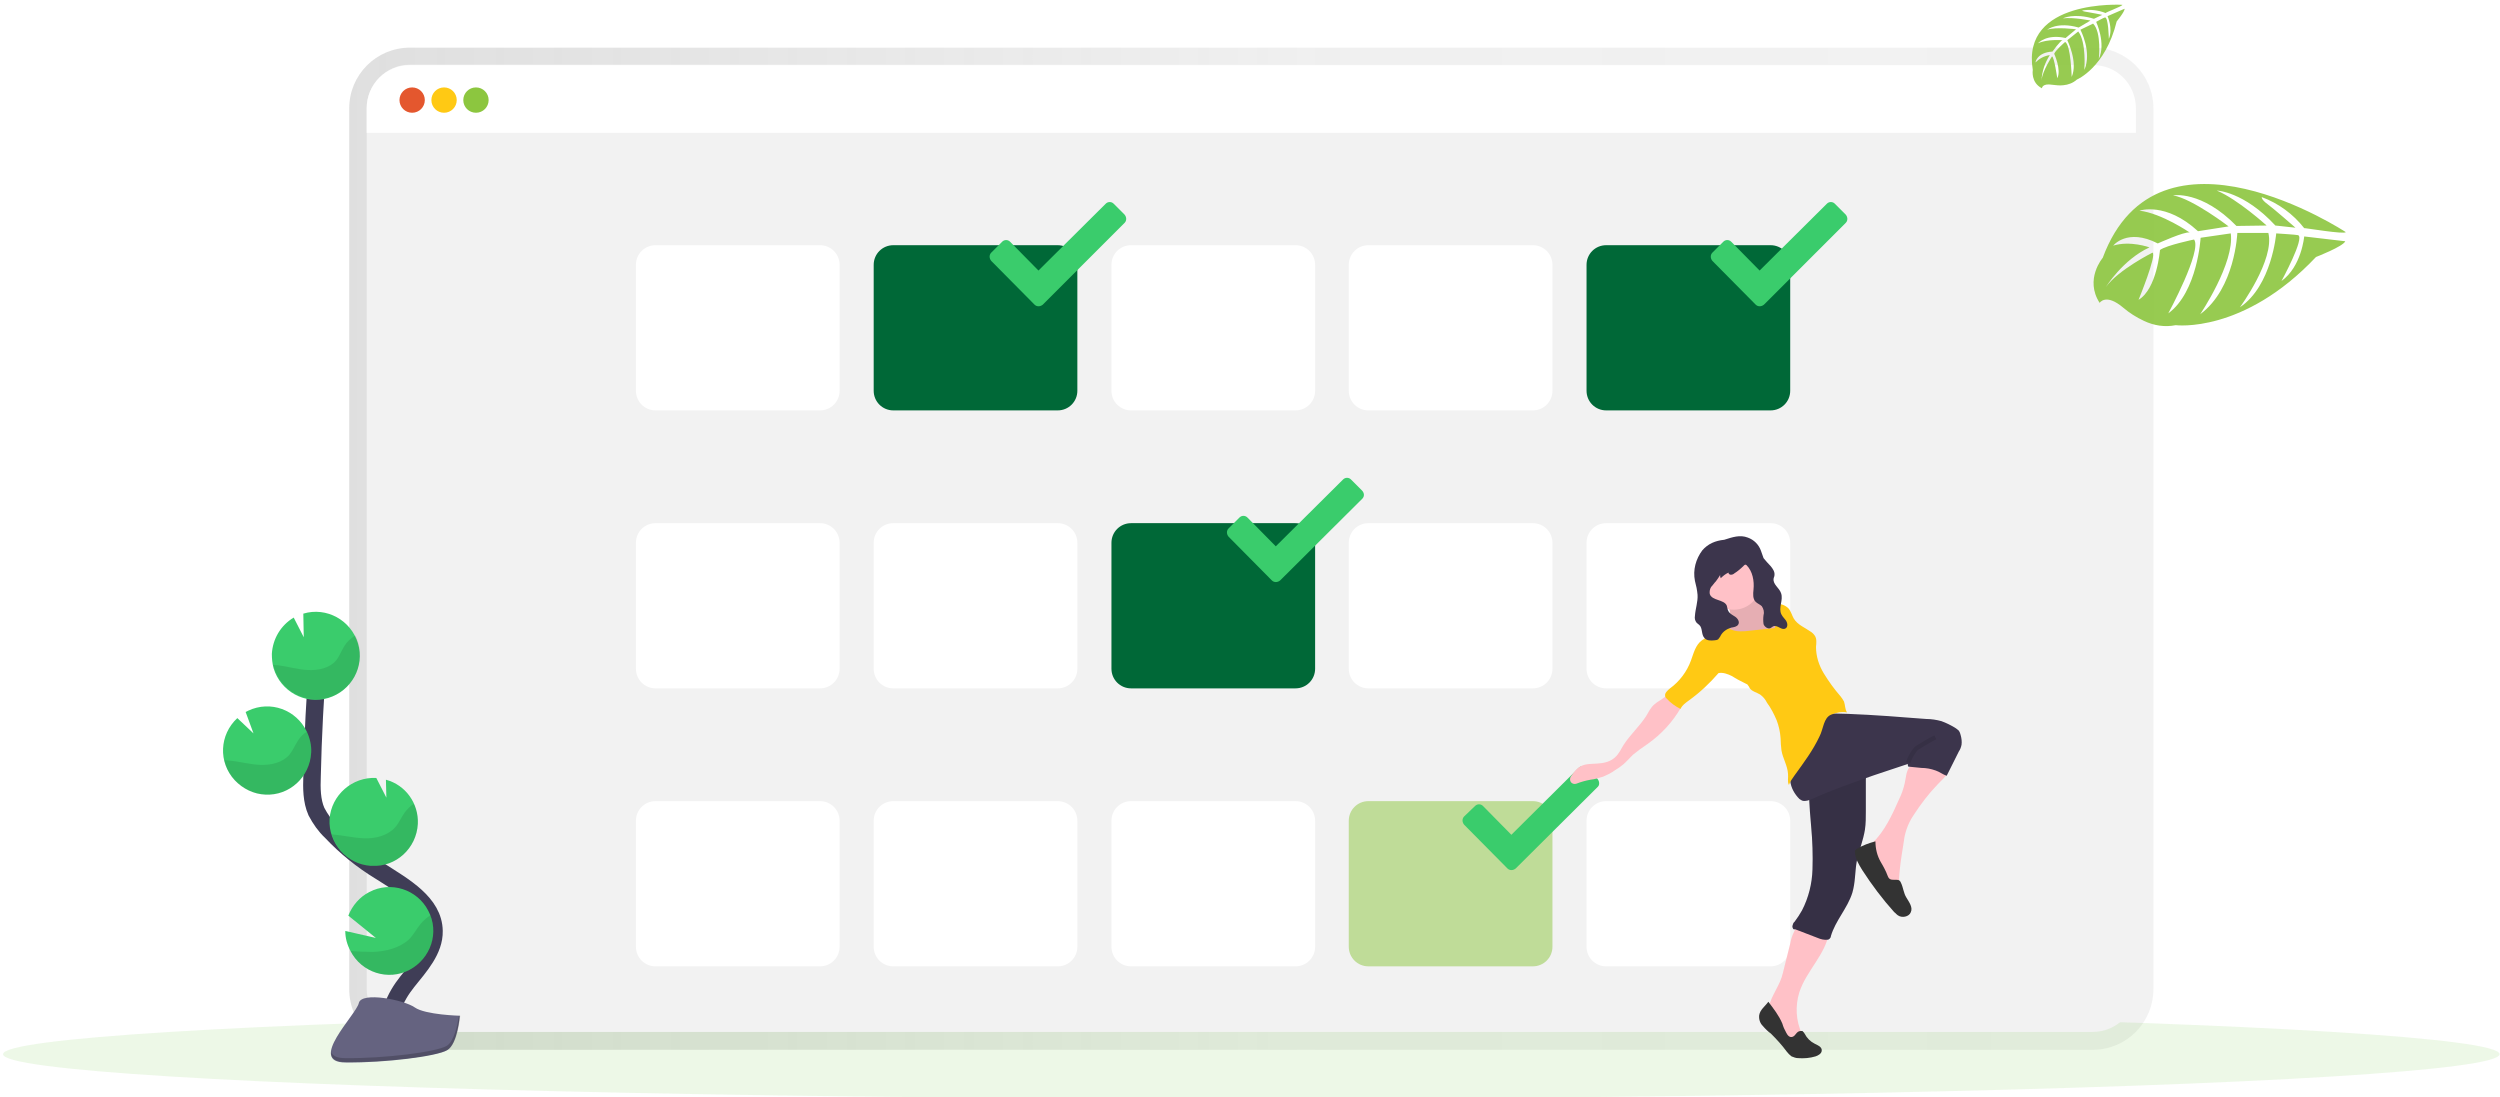 <?xml version="1.0" encoding="utf-8"?>
<!-- Generator: Adobe Illustrator 25.0.1, SVG Export Plug-In . SVG Version: 6.00 Build 0)  -->
<svg version="1.1" id="Layer_1" xmlns="http://www.w3.org/2000/svg" xmlns:xlink="http://www.w3.org/1999/xlink" x="0px" y="0px"
	 viewBox="0 0 572 251" style="enable-background:new 0 0 572 251;" xml:space="preserve">
<style type="text/css">
	.st0{fill:url(#SVGID_1_);}
	.st1{opacity:0.1;fill:#48BA13;}
	.st2{fill:#F2F2F2;}
	.st3{fill:#FFFFFF;}
	.st4{fill:#E4572E;}
	.st5{fill:#FFC914;}
	.st6{fill:#8CC63F;}
	.st7{fill:none;stroke:#F2F2F2;stroke-width:2;stroke-miterlimit:10;}
	.st8{fill:#006837;}
	.st9{opacity:0.5;fill:#8CC63F;enable-background:new    ;}
	.st10{fill:#3ACC6C;}
	.st11{fill:none;stroke:#3F3D56;stroke-width:4;stroke-miterlimit:10;}
	.st12{opacity:0.1;enable-background:new    ;}
	.st13{fill:#656380;}
	.st14{opacity:0.2;enable-background:new    ;}
	.st15{fill:#FFC1C7;}
	.st16{fill:#333333;}
	.st17{fill:#3C354C;}
	.st18{opacity:0.1;fill:none;stroke:#000000;stroke-miterlimit:10;enable-background:new    ;}
	.st19{opacity:0.9;fill:#8CC63F;enable-background:new    ;}
</style>
<g>
	<linearGradient id="SVGID_1_" gradientUnits="userSpaceOnUse" x1="79.887" y1="125.513" x2="492.697" y2="125.513">
		<stop  offset="0" style="stop-color:#808080;stop-opacity:0.25"/>
		<stop  offset="0.54" style="stop-color:#808080;stop-opacity:0.12"/>
		<stop  offset="1" style="stop-color:#808080;stop-opacity:0.1"/>
	</linearGradient>
	<path class="st0" d="M93.8,240.2c-7.7,0-13.9-6.2-13.9-13.9V24.8c0-7.7,6.2-13.9,13.9-13.9h385c7.7,0,13.9,6.2,13.9,13.9v201.5
		c0,7.7-6.2,13.9-13.9,13.9H93.8z"/>
	<ellipse class="st1" cx="286.3" cy="241.2" rx="285.6" ry="10.2"/>
	<path class="st2" d="M93.8,14.8h385c5.5,0,9.9,4.4,9.9,9.9v201.5c0,5.5-4.4,9.9-9.9,9.9h-385c-5.5,0-9.9-4.4-9.9-9.9V24.8
		C83.9,19.3,88.3,14.8,93.8,14.8z"/>
	<path class="st3" d="M488.7,24.8v5.6H83.9v-5.6c0-5.5,4.4-9.9,9.9-9.9c0,0,0,0,0,0h385C484.3,14.8,488.7,19.3,488.7,24.8z"/>
	<circle class="st4" cx="94.3" cy="22.9" r="2.9"/>
	<circle class="st5" cx="101.6" cy="22.9" r="2.9"/>
	<circle class="st6" cx="108.9" cy="22.9" r="2.9"/>
	<path class="st7" d="M163.7,121.4"/>
	<path class="st7" d="M156.9,120.9"/>
	<path class="st3" d="M150,56.1h37.6c2.5,0,4.5,2,4.5,4.5v28.8c0,2.5-2,4.5-4.5,4.5H150c-2.5,0-4.5-2-4.5-4.5V60.6
		C145.5,58.1,147.5,56.1,150,56.1z"/>
	<path class="st8" d="M204.4,56.1H242c2.5,0,4.5,2,4.5,4.5v28.8c0,2.5-2,4.5-4.5,4.5h-37.6c-2.5,0-4.5-2-4.5-4.5V60.6
		C199.9,58.1,201.9,56.1,204.4,56.1z"/>
	<path class="st3" d="M258.8,56.1h37.6c2.5,0,4.5,2,4.5,4.5v28.8c0,2.5-2,4.5-4.5,4.5h-37.6c-2.5,0-4.5-2-4.5-4.5V60.6
		C254.3,58.1,256.3,56.1,258.8,56.1z"/>
	<path class="st3" d="M313.1,56.1h37.6c2.5,0,4.5,2,4.5,4.5v28.8c0,2.5-2,4.5-4.5,4.5h-37.6c-2.5,0-4.5-2-4.5-4.5V60.6
		C308.6,58.1,310.6,56.1,313.1,56.1z"/>
	<path class="st8" d="M367.5,56.1h37.6c2.5,0,4.5,2,4.5,4.5v28.8c0,2.5-2,4.5-4.5,4.5h-37.6c-2.5,0-4.5-2-4.5-4.5V60.6
		C363,58.1,365,56.1,367.5,56.1z"/>
	<path class="st3" d="M150,119.7h37.6c2.5,0,4.5,2,4.5,4.5V153c0,2.5-2,4.5-4.5,4.5H150c-2.5,0-4.5-2-4.5-4.5v-28.8
		C145.5,121.7,147.5,119.7,150,119.7z"/>
	<path class="st3" d="M204.4,119.7H242c2.5,0,4.5,2,4.5,4.5V153c0,2.5-2,4.5-4.5,4.5h-37.6c-2.5,0-4.5-2-4.5-4.5v-28.8
		C199.9,121.7,201.9,119.7,204.4,119.7z"/>
	<path class="st8" d="M258.8,119.7h37.6c2.5,0,4.5,2,4.5,4.5V153c0,2.5-2,4.5-4.5,4.5h-37.6c-2.5,0-4.5-2-4.5-4.5v-28.8
		C254.3,121.7,256.3,119.7,258.8,119.7z"/>
	<path class="st3" d="M313.1,119.7h37.6c2.5,0,4.5,2,4.5,4.5V153c0,2.5-2,4.5-4.5,4.5h-37.6c-2.5,0-4.5-2-4.5-4.5v-28.8
		C308.6,121.7,310.6,119.7,313.1,119.7z"/>
	<path class="st3" d="M367.5,119.7h37.6c2.5,0,4.5,2,4.5,4.5V153c0,2.5-2,4.5-4.5,4.5h-37.6c-2.5,0-4.5-2-4.5-4.5v-28.8
		C363,121.7,365,119.7,367.5,119.7z"/>
	<path class="st3" d="M150,183.3h37.6c2.5,0,4.5,2,4.5,4.5v28.8c0,2.5-2,4.5-4.5,4.5H150c-2.5,0-4.5-2-4.5-4.5v-28.8
		C145.5,185.3,147.5,183.3,150,183.3z"/>
	<path class="st3" d="M204.4,183.3H242c2.5,0,4.5,2,4.5,4.5v28.8c0,2.5-2,4.5-4.5,4.5h-37.6c-2.5,0-4.5-2-4.5-4.5v-28.8
		C199.9,185.3,201.9,183.3,204.4,183.3z"/>
	<path class="st3" d="M258.8,183.3h37.6c2.5,0,4.5,2,4.5,4.5v28.8c0,2.5-2,4.5-4.5,4.5h-37.6c-2.5,0-4.5-2-4.5-4.5v-28.8
		C254.3,185.3,256.3,183.3,258.8,183.3z"/>
	<path class="st9" d="M313.1,183.3h37.6c2.5,0,4.5,2,4.5,4.5v28.8c0,2.5-2,4.5-4.5,4.5h-37.6c-2.5,0-4.5-2-4.5-4.5v-28.8
		C308.6,185.3,310.6,183.3,313.1,183.3z"/>
	<path class="st3" d="M367.5,183.3h37.6c2.5,0,4.5,2,4.5,4.5v28.8c0,2.5-2,4.5-4.5,4.5h-37.6c-2.5,0-4.5-2-4.5-4.5v-28.8
		C363,185.3,365,183.3,367.5,183.3z"/>
	<path class="st10" d="M257.3,49.1l-2.5-2.5c-0.5-0.5-1.3-0.5-1.8,0c0,0,0,0,0,0l-15.4,15.3l-6.5-6.6c-0.5-0.5-1.3-0.5-1.8,0
		c0,0,0,0,0,0l-2.5,2.5c-0.5,0.5-0.5,1.3,0,1.9l9.9,10c0.5,0.5,1.3,0.5,1.9,0L257.3,51C257.8,50.5,257.8,49.7,257.3,49.1
		C257.3,49.1,257.3,49.1,257.3,49.1z"/>
	<path class="st10" d="M422.3,49.1l-2.5-2.5c-0.5-0.5-1.3-0.5-1.8,0c0,0,0,0,0,0l-15.4,15.3l-6.5-6.6c-0.5-0.5-1.3-0.5-1.8,0
		c0,0,0,0,0,0l-2.5,2.5c-0.5,0.5-0.5,1.3,0,1.9l9.9,10c0.5,0.5,1.3,0.5,1.9,0L422.3,51C422.8,50.5,422.8,49.7,422.3,49.1
		C422.3,49.1,422.3,49.1,422.3,49.1z"/>
	<path class="st10" d="M311.6,112.2l-2.5-2.5c-0.5-0.5-1.3-0.5-1.8,0c0,0,0,0,0,0L291.9,125l-6.5-6.6c-0.5-0.5-1.3-0.5-1.8,0
		c0,0,0,0,0,0l-2.5,2.5c-0.5,0.5-0.5,1.3,0,1.9l9.9,10c0.5,0.5,1.3,0.5,1.9,0l18.8-18.7C312.2,113.6,312.2,112.8,311.6,112.2
		C311.6,112.2,311.6,112.2,311.6,112.2z"/>
	<path class="st10" d="M365.5,178.2l-2.5-2.5c-0.5-0.5-1.3-0.5-1.8,0c0,0,0,0,0,0l-15.4,15.3l-6.5-6.6c-0.5-0.5-1.3-0.5-1.8,0
		c0,0,0,0,0,0l-2.5,2.4c-0.5,0.5-0.5,1.3,0,1.9l9.9,10c0.5,0.5,1.3,0.5,1.9,0l18.8-18.7C366,179.6,366,178.8,365.5,178.2z"/>
	<path class="st11" d="M90.1,236.9c-2.1-3.9,0.3-8.8,3.1-12.3c2.8-3.5,6.2-7.2,6.1-11.6c-0.1-6.4-6.9-10.2-12.4-13.7
		c-4.1-2.5-7.8-5.5-11.1-9c-1.4-1.3-2.5-2.9-3.4-4.6c-1.1-2.5-1.1-5.4-1-8.1c0.2-9.2,0.7-18.4,1.4-27.5"/>
	<path class="st10" d="M62.2,149.6c0.2-3.4,2-6.5,5-8.3l2.3,4.5l-0.1-5.4c5.3-1.6,10.9,1.5,12.5,6.8s-1.5,10.9-6.8,12.5
		c-5.3,1.6-10.9-1.5-12.5-6.8C62.3,151.8,62.2,150.7,62.2,149.6L62.2,149.6z"/>
	<path class="st10" d="M80.2,217.6c2.5,4.9,8.6,6.9,13.5,4.3s6.9-8.6,4.3-13.5c-2.5-4.9-8.6-6.9-13.5-4.3c-2.2,1.1-3.9,3.1-4.8,5.4
		l6.3,5.1L79,213C79,214.6,79.4,216.1,80.2,217.6z"/>
	<path class="st10" d="M85.1,198.1c5.5,0.3,10.2-4,10.5-9.6c0.2-4.7-2.8-8.9-7.3-10.1l0.1,4.1l-2.3-4.5h0
		c-5.5-0.3-10.3,3.9-10.7,9.4c-0.3,5.5,3.9,10.3,9.4,10.7C84.9,198.1,85,198.1,85.1,198.1z"/>
	<path class="st10" d="M60.7,181.8c5.5,0.3,10.2-4,10.5-9.6c0.1-1.6-0.3-3.3-1-4.8c-2.4-5-8.3-7.2-13.4-4.8
		c-0.2,0.1-0.4,0.2-0.6,0.3l1.8,4.9l-3.7-3.5c-4.1,3.8-4.4,10.1-0.6,14.2C55.6,180.5,58.1,181.7,60.7,181.8L60.7,181.8z"/>
	<path class="st12" d="M63.6,152.2c2.3,0.3,4.6,1,6.9,1.1s4.9-0.4,6.4-2.2c0.8-1,1.2-2.2,1.9-3.3c0.6-1,1.5-1.8,2.5-2.4
		c2.5,4.9,0.5,11-4.4,13.5c-4.9,2.5-11,0.5-13.5-4.4c-0.4-0.8-0.7-1.6-0.9-2.4C62.8,152.2,63.2,152.2,63.6,152.2z"/>
	<path class="st12" d="M60.7,181.8c5.5,0.3,10.2-4,10.5-9.6c0.1-1.6-0.3-3.3-1-4.8c-0.8,0.5-1.5,1.2-2,2c-0.7,1.1-1.2,2.3-2,3.3
		c-1.6,1.8-4.2,2.4-6.7,2.3c-2.4-0.1-4.8-0.8-7.2-1c-0.3,0-0.7-0.1-1-0.1C52.4,178.5,56.2,181.6,60.7,181.8z"/>
	<path class="st12" d="M85.1,198.1c5.5,0.3,10.2-4,10.5-9.6c0.1-1.6-0.2-3.1-0.9-4.6c-0.8,0.5-1.5,1.2-2.1,2
		c-0.8,1.1-1.3,2.4-2.2,3.4c-1.7,1.9-4.5,2.6-7.1,2.5c-2.5-0.1-4.9-0.7-7.4-0.9C77.2,195,80.9,197.9,85.1,198.1z"/>
	<path class="st12" d="M80.2,217.6c2.5,4.9,8.6,6.9,13.5,4.3c4.6-2.3,6.6-7.7,4.8-12.5c-0.8,0.5-1.6,1.2-2.2,1.9
		c-1,1.2-1.6,2.5-2.7,3.6c-2.1,2-5.4,2.8-8.3,2.9C83.6,217.8,81.9,217.7,80.2,217.6z"/>
	<path class="st13" d="M105.2,232.4c0,0-7.9-0.2-10.3-1.9c-2.4-1.7-12.2-3.7-12.8-1c-0.6,2.7-11.9,13.6-3,13.6
		c9,0.1,20.8-1.4,23.2-2.8S105.2,232.4,105.2,232.4z"/>
	<path class="st14" d="M79,242.1c9,0.1,20.8-1.4,23.2-2.8c1.8-1.1,2.5-5.1,2.8-6.9h0.3c0,0-0.5,6.4-2.9,7.8
		c-2.4,1.5-14.2,2.9-23.2,2.8c-2.6,0-3.5-0.9-3.4-2.3C76.1,241.6,77.1,242.1,79,242.1z"/>
	<path class="st15" d="M418.7,212.7c-0.1,0.2-0.1,0.4-0.2,0.6c-0.8,5.1-5.2,8.8-6.8,13.7c-1,3.2-0.8,6.6,0.6,9.6
		c0.3,0.4,0.4,0.9,0.4,1.4c0,0.5-0.4,1-0.9,1c-1.2-0.1-2.1-1-3.1-1.6c-1.2-0.8-2.3-1.7-3.1-2.9c-0.8-1.2-1.2-2.7-0.9-4.1
		c0.6-2.7,2.6-5,3.2-7.7l1.7-6.8c0.2-1.3,0.7-2.5,1.4-3.7c0.3-0.4,0.7-0.8,1.1-1c0.3-0.1,0.6-0.1,0.9-0.1
		C414.9,211.3,416.9,212.1,418.7,212.7z"/>
	<path class="st16" d="M411.9,235.9c0.2,0,0.4,0,0.5,0c0.2,0.2,0.4,0.4,0.5,0.6c0.5,1,1.3,1.8,2.3,2.3c0.4,0.2,0.8,0.4,1.1,0.6
		c0.4,0.3,0.6,0.7,0.5,1.1c-0.1,0.6-0.8,1-1.4,1.2c-1.3,0.4-2.7,0.5-4,0.4c-0.5,0-1-0.2-1.5-0.4c-0.4-0.3-0.8-0.7-1.1-1.1
		c-1.1-1.5-2.3-2.8-3.6-4.1c-0.7-0.5-1.3-1.1-1.9-1.8c-0.6-0.6-0.9-1.5-0.8-2.4c0.2-1.3,1.4-2.1,2.1-3.1c1.2,1.6,2.4,3.1,3.2,5
		c0.2,0.7,0.5,1.4,0.9,2.1c0.3,0.6,0.8,1.2,1.5,0.9S411,236,411.9,235.9z"/>
	<path class="st17" d="M426.5,175.5c0.4,0.9,0.5,1.9,0.4,2.9l0,7.2c0,1.4,0,2.8-0.2,4.2c-0.4,2.5-1.4,4.9-1.9,7.4
		c-0.4,2.4-0.3,4.8-1,7.1c-1.1,3.5-3.9,6.4-4.9,9.9c0,0.2-0.1,0.4-0.3,0.6c-0.1,0.1-0.3,0.2-0.4,0.2c-0.8,0.1-1.6-0.1-2.3-0.4
		l-5.2-2c-0.4,0.2-0.6-0.3-0.6-0.7c0.1-0.4,0.2-0.8,0.5-1c0.6-0.8,1.2-1.7,1.7-2.6c1.5-2.9,2.3-6.1,2.4-9.4c0.1-3.2,0-6.5-0.3-9.7
		c-0.2-2.3-0.4-4.7-0.5-7c-0.1-1.1-0.1-2.3,0.5-3.2c0.6-0.9,1.7-1.3,2.7-1.6C420.1,176.3,423.3,175.7,426.5,175.5z"/>
	<path class="st12" d="M426.5,175.5c0.4,0.9,0.5,1.9,0.4,2.9l0,7.2c0,1.4,0,2.8-0.2,4.2c-0.4,2.5-1.4,4.9-1.9,7.4
		c-0.4,2.4-0.3,4.8-1,7.1c-1.1,3.5-3.9,6.4-4.9,9.9c0,0.2-0.1,0.4-0.3,0.6c-0.1,0.1-0.3,0.2-0.4,0.2c-0.8,0.1-1.6-0.1-2.3-0.4
		l-5.2-2c-0.4,0.2-0.6-0.3-0.6-0.7c0.1-0.4,0.2-0.8,0.5-1c0.6-0.8,1.2-1.7,1.7-2.6c1.5-2.9,2.3-6.1,2.4-9.4c0.1-3.2,0-6.5-0.3-9.7
		c-0.2-2.3-0.4-4.7-0.5-7c-0.1-1.1-0.1-2.3,0.5-3.2c0.6-0.9,1.7-1.3,2.7-1.6C420.1,176.3,423.3,175.7,426.5,175.5z"/>
	<path class="st15" d="M437.9,186.4c-0.7,1-1.3,2.2-1.7,3.4c-0.3,0.9-0.5,1.8-0.6,2.7c-0.7,4.3-1.4,8.6-1.1,12.9
		c-0.9,0.2-1.8,0-2.4-0.6c-0.7-0.6-1.2-1.3-1.6-2.1c-0.5-0.8-0.9-1.7-1.3-2.6c-0.8-2-1.3-4.2-1.2-6.4c0-0.2,0-0.4,0.1-0.5
		c0.1-0.1,0.2-0.2,0.3-0.3c2.8-2.7,4.5-6.4,6.1-10c0.6-1.2,1-2.4,1.3-3.7c0.3-1.3,0.3-2.7,1.1-3.7c0.7-0.9,1.9-1.3,3.1-1.5
		c0.8-0.1,1.7-0.1,2.5,0.1c0.9,0.3,3,1.3,3.1,2.3c0.1,1-1.7,2.4-2.3,3.1C441.1,181.8,439.4,184.1,437.9,186.4z"/>
	<path class="st16" d="M436.2,205.4c0.6,1,1.5,2.2,1,3.3c-0.4,1.1-2.1,1.4-3,0.7c-0.3-0.2-0.5-0.5-0.8-0.7c-2.7-3-5.1-6.2-7.3-9.6
		c-0.8-1.3-1.6-2.6-1.7-4.1c0-0.2,0-0.3,0.1-0.5c0.1-0.1,0.2-0.2,0.4-0.3c1.3-0.8,2.7-1.3,4.2-1.7c0,1.7,0.4,3.3,1.2,4.7
		c0.6,1,1.2,2.1,1.6,3.2c0.3,0.8,0.7,0.9,1.5,0.9c0.7,0,1.2-0.1,1.5,0.6C435.5,203.1,435.5,204.3,436.2,205.4z"/>
	<path class="st17" d="M418,163.2c6.2,0.1,12.5,0.5,18.7,1l4,0.3c1.2,0,2.4,0.2,3.5,0.5c1.1,0.4,2.1,0.9,3.1,1.5
		c0.3,0.2,0.6,0.4,0.9,0.7c0.2,0.3,0.3,0.6,0.4,1c0.2,0.7,0.3,1.5,0.2,2.2c-0.1,0.5-0.3,1.1-0.6,1.5l-2.8,5.6
		c-0.9-0.3-1.6-0.9-2.5-1.2c-1.1-0.4-2.2-0.6-3.3-0.6l-3-0.3c-0.1-0.2-0.1-0.4-0.1-0.6c-2.6,0.9-5.2,1.7-7.8,2.6
		c-4.8,1.7-9.5,3.3-14.1,5.4c-0.7,0.3-1.5,0.6-2.2,0.4c-0.3-0.1-0.5-0.3-0.7-0.4c-1.1-1.1-1.9-2.5-2.1-4.1c-0.2-1.5-0.2-3.1,0.1-4.6
		c0.4-3.2,1.4-6.5,3.8-8.5C414.9,164.4,416.3,163.2,418,163.2z"/>
	<path class="st18" d="M442.8,168.7c-1.4,0.7-2.7,1.5-4,2.3c-0.2,0.1-0.4,0.3-0.5,0.4c-0.1,0.1-0.2,0.3-0.3,0.4
		c-0.6,0.8-1.1,1.7-1.4,2.7"/>
	<path class="st15" d="M378.6,161.1c-0.9,0.7-1.4,1.8-2,2.8c-1.5,2.3-3.6,4.2-5.1,6.5c-0.6,1-1.1,2.1-2,2.9c-1.1,1-2.5,1.3-4,1.4
		c-1.3,0.1-2.6,0-3.8,0.6c-1,0.5-1.7,1.5-2.3,2.4v0c-0.3,0.5-0.2,1.2,0.3,1.5c0.3,0.2,0.7,0.2,1,0.1c1-0.4,2.1-0.7,3.2-0.9
		c1-0.1,1.9-0.4,2.9-0.7c0.9-0.4,1.8-0.8,2.6-1.4c0.7-0.4,1.4-0.9,2-1.4c0.8-0.7,1.5-1.5,2.2-2.2c1.1-0.9,2.2-1.7,3.4-2.5
		c3.1-2.2,5.7-5,7.6-8.3c0.2-0.3,0.3-0.7,0.3-1.1c-0.1-0.4-0.2-0.7-0.5-1c-0.9-1.1-1.6-2-2.8-1C380.7,159.9,379.5,160.3,378.6,161.1
		z"/>
	<path class="st15" d="M403,137.4c0,0.3,0.1,0.6,0.3,0.9c0.3,0.3,0.8,0.3,1.3,0.2c1.3-0.1,2.5,0.3,3.4,1.2c0.8,0.9,1.2,2.1,1.3,3.3
		c0.2,1,0.2,2-0.1,3c-0.5,1.1-1.3,2-2.5,2.5c-1.1,0.5-2.3,0.8-3.5,0.9c-1,0.2-2,0.2-3,0c-1.2-0.3-2.2-1-3.3-1.6
		c-0.7-0.4-1.5-0.8-2.2-1.2c-0.7-0.5-1.2-1.2-1.4-2c-0.1-0.4,0-0.9,0.4-1.1c0.2-0.1,0.4-0.1,0.5-0.2c0.8-0.2,1.4-0.8,1.7-1.6
		c0.3-1.3-0.5-2.5-0.5-3.8c0-0.4,0-0.8,0.2-1.1c0.3-0.4,0.7-0.6,1.1-0.8l2.4-1.1c0.7-0.4,1.5-0.7,2.3-1c0.8-0.2,0.8,0.3,1,1
		C402.7,135.7,402.9,136.6,403,137.4z"/>
	<path class="st12" d="M403,137.4c0,0.3,0.1,0.6,0.3,0.9c0.3,0.3,0.8,0.3,1.3,0.2c1.3-0.1,2.5,0.3,3.4,1.2c0.8,0.9,1.2,2.1,1.3,3.3
		c0.2,1,0.2,2-0.1,3c-0.5,1.1-1.3,2-2.5,2.5c-1.1,0.5-2.3,0.8-3.5,0.9c-1,0.2-2,0.2-3,0c-1.2-0.3-2.2-1-3.3-1.6
		c-0.7-0.4-1.5-0.8-2.2-1.2c-0.7-0.5-1.2-1.2-1.4-2c-0.1-0.4,0-0.9,0.4-1.1c0.2-0.1,0.4-0.1,0.5-0.2c0.8-0.2,1.4-0.8,1.7-1.6
		c0.3-1.3-0.5-2.5-0.5-3.8c0-0.4,0-0.8,0.2-1.1c0.3-0.4,0.7-0.6,1.1-0.8l2.4-1.1c0.7-0.4,1.5-0.7,2.3-1c0.8-0.2,0.8,0.3,1,1
		C402.7,135.7,402.9,136.6,403,137.4z"/>
	<circle class="st15" cx="396.7" cy="133.4" r="6.1"/>
	<path class="st5" d="M403.7,138.9c0.9-0.4,1.9-0.6,2.8-0.7c1-0.1,2,0.3,2.7,1c0.6,0.7,0.8,1.6,1.2,2.3c0.9,1.5,2.6,2.1,4,3.1
		c0.3,0.2,0.6,0.5,0.8,0.8c0.5,0.7,0.4,1.7,0.3,2.6c0,2.2,0.7,4.3,1.8,6.1c1.1,1.8,2.4,3.6,3.8,5.2c0.3,0.4,0.6,0.8,0.8,1.2
		c0.3,0.8,0.2,1.8,0.7,2.5c-1.2-0.2-2.4,0-3.6,0.5c-1.8,0.7-1.8,3.3-2.7,5c-1.5,3.2-3.6,6-5.7,8.9c-0.5,0.7-1,1.4-1.3,2.2
		c-0.4-0.8-0.1-1.7-0.2-2.5c-0.1-1.9-1.2-3.6-1.5-5.4c-0.1-0.9-0.2-1.9-0.2-2.8c-0.1-1.4-0.4-2.8-0.9-4.1c-0.6-1.4-1.3-2.8-2.2-4
		c-0.4-0.8-0.9-1.4-1.6-1.9c-0.8-0.5-1.9-0.7-2.4-1.5c-0.1-0.3-0.3-0.5-0.5-0.8c-0.2-0.1-0.4-0.2-0.6-0.3c-1-0.5-2-1-2.9-1.6
		c-1-0.5-2.1-0.9-3.1-0.7c-2,2.3-4.2,4.4-6.7,6.2c-0.8,0.6-1.6,1.1-2,2c-1.2-0.6-2.3-1.4-3.2-2.4c-0.1-0.1-0.3-0.3-0.3-0.5
		c-0.2-0.7,0.5-1.3,1.1-1.8c2.2-1.6,3.9-3.9,4.8-6.4c0.6-1.6,1-3.5,2.5-4.6c0.5-0.3,0.9-0.6,1.3-0.9c0.4-0.5,0.7-1,1-1.5
		c0.6-0.8,1.7-1.2,2.7-0.9c0.6,0.2,1.1,0.5,1.6,0.8c1.3,0.6,2.9,0.5,4.4,0.3l5.7-0.6c0.2-0.6,0-1.3-0.4-1.8
		c-0.2-0.2-0.5-0.4-0.8-0.6C404.4,140.7,403.9,139.9,403.7,138.9z"/>
	<path class="st17" d="M399.9,123c1.4,0.5,2.5,1.6,3,3c0.2,0.6,0.4,1.2,0.6,1.7c0.5,0.6,1,1.2,1.6,1.8c0.5,0.6,1,1.3,0.9,2.1
		c0,0.3-0.2,0.6-0.2,0.8c-0.2,1.3,1.3,2.1,1.7,3.3c0.6,1.6-0.7,3.4,0.1,4.9c0.3,0.6,0.8,1,1.1,1.5s0.4,1.4-0.2,1.7
		c-0.9,0.5-1.8-0.9-2.8-0.5c-0.2,0.1-0.4,0.3-0.6,0.4c-0.6,0.3-1.4-0.3-1.6-0.9c-0.1-0.7-0.1-1.4,0-2.1c0.2-0.7,0-1.4-0.4-2
		c-0.4-0.4-1-0.6-1.4-1c-0.7-0.7-0.6-1.8-0.5-2.8c0.2-2-0.2-4.2-1.6-5.6c-0.1-0.1-0.2-0.1-0.3-0.1c-0.1,0-0.2,0.1-0.3,0.2
		c-0.7,0.7-1.4,1.3-2.2,1.8c-0.2,0.2-0.5,0.3-0.8,0.3c-0.3,0-0.6-0.3-0.5-0.5c-0.7,0.3-1.3,0.8-1.8,1.3c-0.1-0.3-0.2-0.5-0.1-0.8
		c-0.3,0.5-0.6,1-1,1.5c-0.4,0.4-0.7,0.9-1.1,1.3c-0.3,0.5-0.4,1.1-0.3,1.6c0.5,1.6,3.3,1.2,3.9,2.7c0.1,0.3,0.1,0.7,0.3,1.1
		c0.3,0.7,1,1,1.6,1.4s1.1,1.2,0.7,1.8c-0.3,0.5-1,0.6-1.6,0.7c-1,0.3-1.9,0.9-2.4,1.8c-0.1,0.3-0.4,0.6-0.6,0.9
		c-0.2,0.1-0.5,0.2-0.8,0.2c-0.8,0.1-1.8,0.1-2.3-0.5c-0.8-0.8-0.4-2.3-1.2-3c-0.2-0.2-0.4-0.3-0.6-0.5c-0.4-0.5-0.5-1-0.4-1.6
		c0.1-1.6,0.7-3.2,0.6-4.8c-0.1-1.1-0.3-2.1-0.6-3.2c-0.5-2.5,0.2-5,1.7-7c1.3-1.5,3-2.2,5-2.4C396.4,122.9,398.1,122.3,399.9,123z"
		/>
	<path class="st19" d="M536.7,53.1c0,0-42.9-28.3-55.6,5.9c0,0-4.2,4.9-0.7,10.3c0,0,1.4-2.3,5.4,1.1c1.4,1.2,3,2.2,4.7,3
		c2.3,1.1,4.8,1.5,7.3,1l0,0c0,0,15.5,2,32.1-15.6c0,0,6.2-2.4,6.7-3.6l-9.4-1.1c0,0-0.6,6.9-5.2,10.2c0,0,5.4-9.9,3.8-10.5
		c-0.3-0.1-5-0.4-5-0.4s-1,12-8.3,16.9c0,0,8-10.9,6.5-17l-7.1,0c0,0-0.5,12.7-8.5,18.6c0,0,7.9-11.7,7-18.5l-6.9,1
		c0,0-0.7,12.4-7.4,17.3c0,0,7.8-14.4,5.9-16.9c0,0-6.3,1.3-7.8,2.4c0,0-0.7,8.9-4.9,11.4c0,0,4.2-10.2,3.2-10.8
		c0,0-7.8,3.9-10.7,7.9c0,0,3.9-6.3,10-9.1c0,0-4.4-1.6-8.3-0.4c0,0,3.2-4.1,10.2-0.5c0,0,6.2-2.8,7.3-2.5c0,0-6.4-4.4-11.5-5
		c0,0,6-2.1,13.4,4.7l7-1.1c0,0-8.2-6.3-12.7-7.1c0,0,6.5-1.2,14.5,7l6.9-0.1c0,0-6.6-6-11.4-8c0,0,6.2,0.2,13.4,8l4.6,0.5
		c0,0-4.9-4.3-6.4-5.4c-1.5-1.1-1.3-1.6-1.3-1.6c3.8,1.4,7.2,3.9,9.7,7.1C527.1,52.1,536.6,53.7,536.7,53.1z"/>
	<path class="st19" d="M485.6,1.1c0,0-23.2-1.4-20.5,14.9c0,0-0.5,2.9,2.1,4.2c0,0,0-1.2,2.4-0.8c0.8,0.1,1.7,0.2,2.5,0.1
		c1.1-0.1,2.2-0.5,3.1-1.3l0,0c0,0,6.5-2.7,9.1-13.3c0,0,1.9-2.3,1.8-2.9l-3.9,1.7c0,0,1.3,2.8,0.3,5.2c0,0-0.1-5.1-0.9-4.9
		c-0.2,0-2,1-2,1s2.3,4.9,0.6,8.5c0,0,0.7-6.1-1.3-8.1L476,6.8c0,0,2.7,5.1,0.9,9.2c0,0,0.5-6.4-1.4-8.8l-2.5,2c0,0,2.5,5,1,8.4
		c0,0-0.2-7.4-1.5-8c0,0-2.2,1.9-2.5,2.7c0,0,1.7,3.7,0.7,5.6c0,0-0.7-4.9-1.2-5c0,0-2.2,3.3-2.4,5.5c0.1-2.1,0.8-4.1,1.9-5.8
		c-1.3,0.2-2.4,0.8-3.3,1.7c0,0,0.3-2.3,3.9-2.5c0,0,1.8-2.5,2.3-2.6c0,0-3.5-0.3-5.6,0.7c0,0,1.9-2.2,6.3-1.2l2.4-2
		c0,0-4.6-0.6-6.6,0.1c0,0,2.3-1.9,7.2-0.5l2.7-1.6c0,0-3.9-0.8-6.3-0.5c0,0,2.5-1.3,7.1,0.1l1.9-0.9c0,0-2.9-0.6-3.7-0.7
		c-0.8-0.1-0.9-0.3-0.9-0.3c1.8-0.3,3.7-0.1,5.4,0.6C481.5,2.9,485.7,1.4,485.6,1.1z"/>
</g>
</svg>
